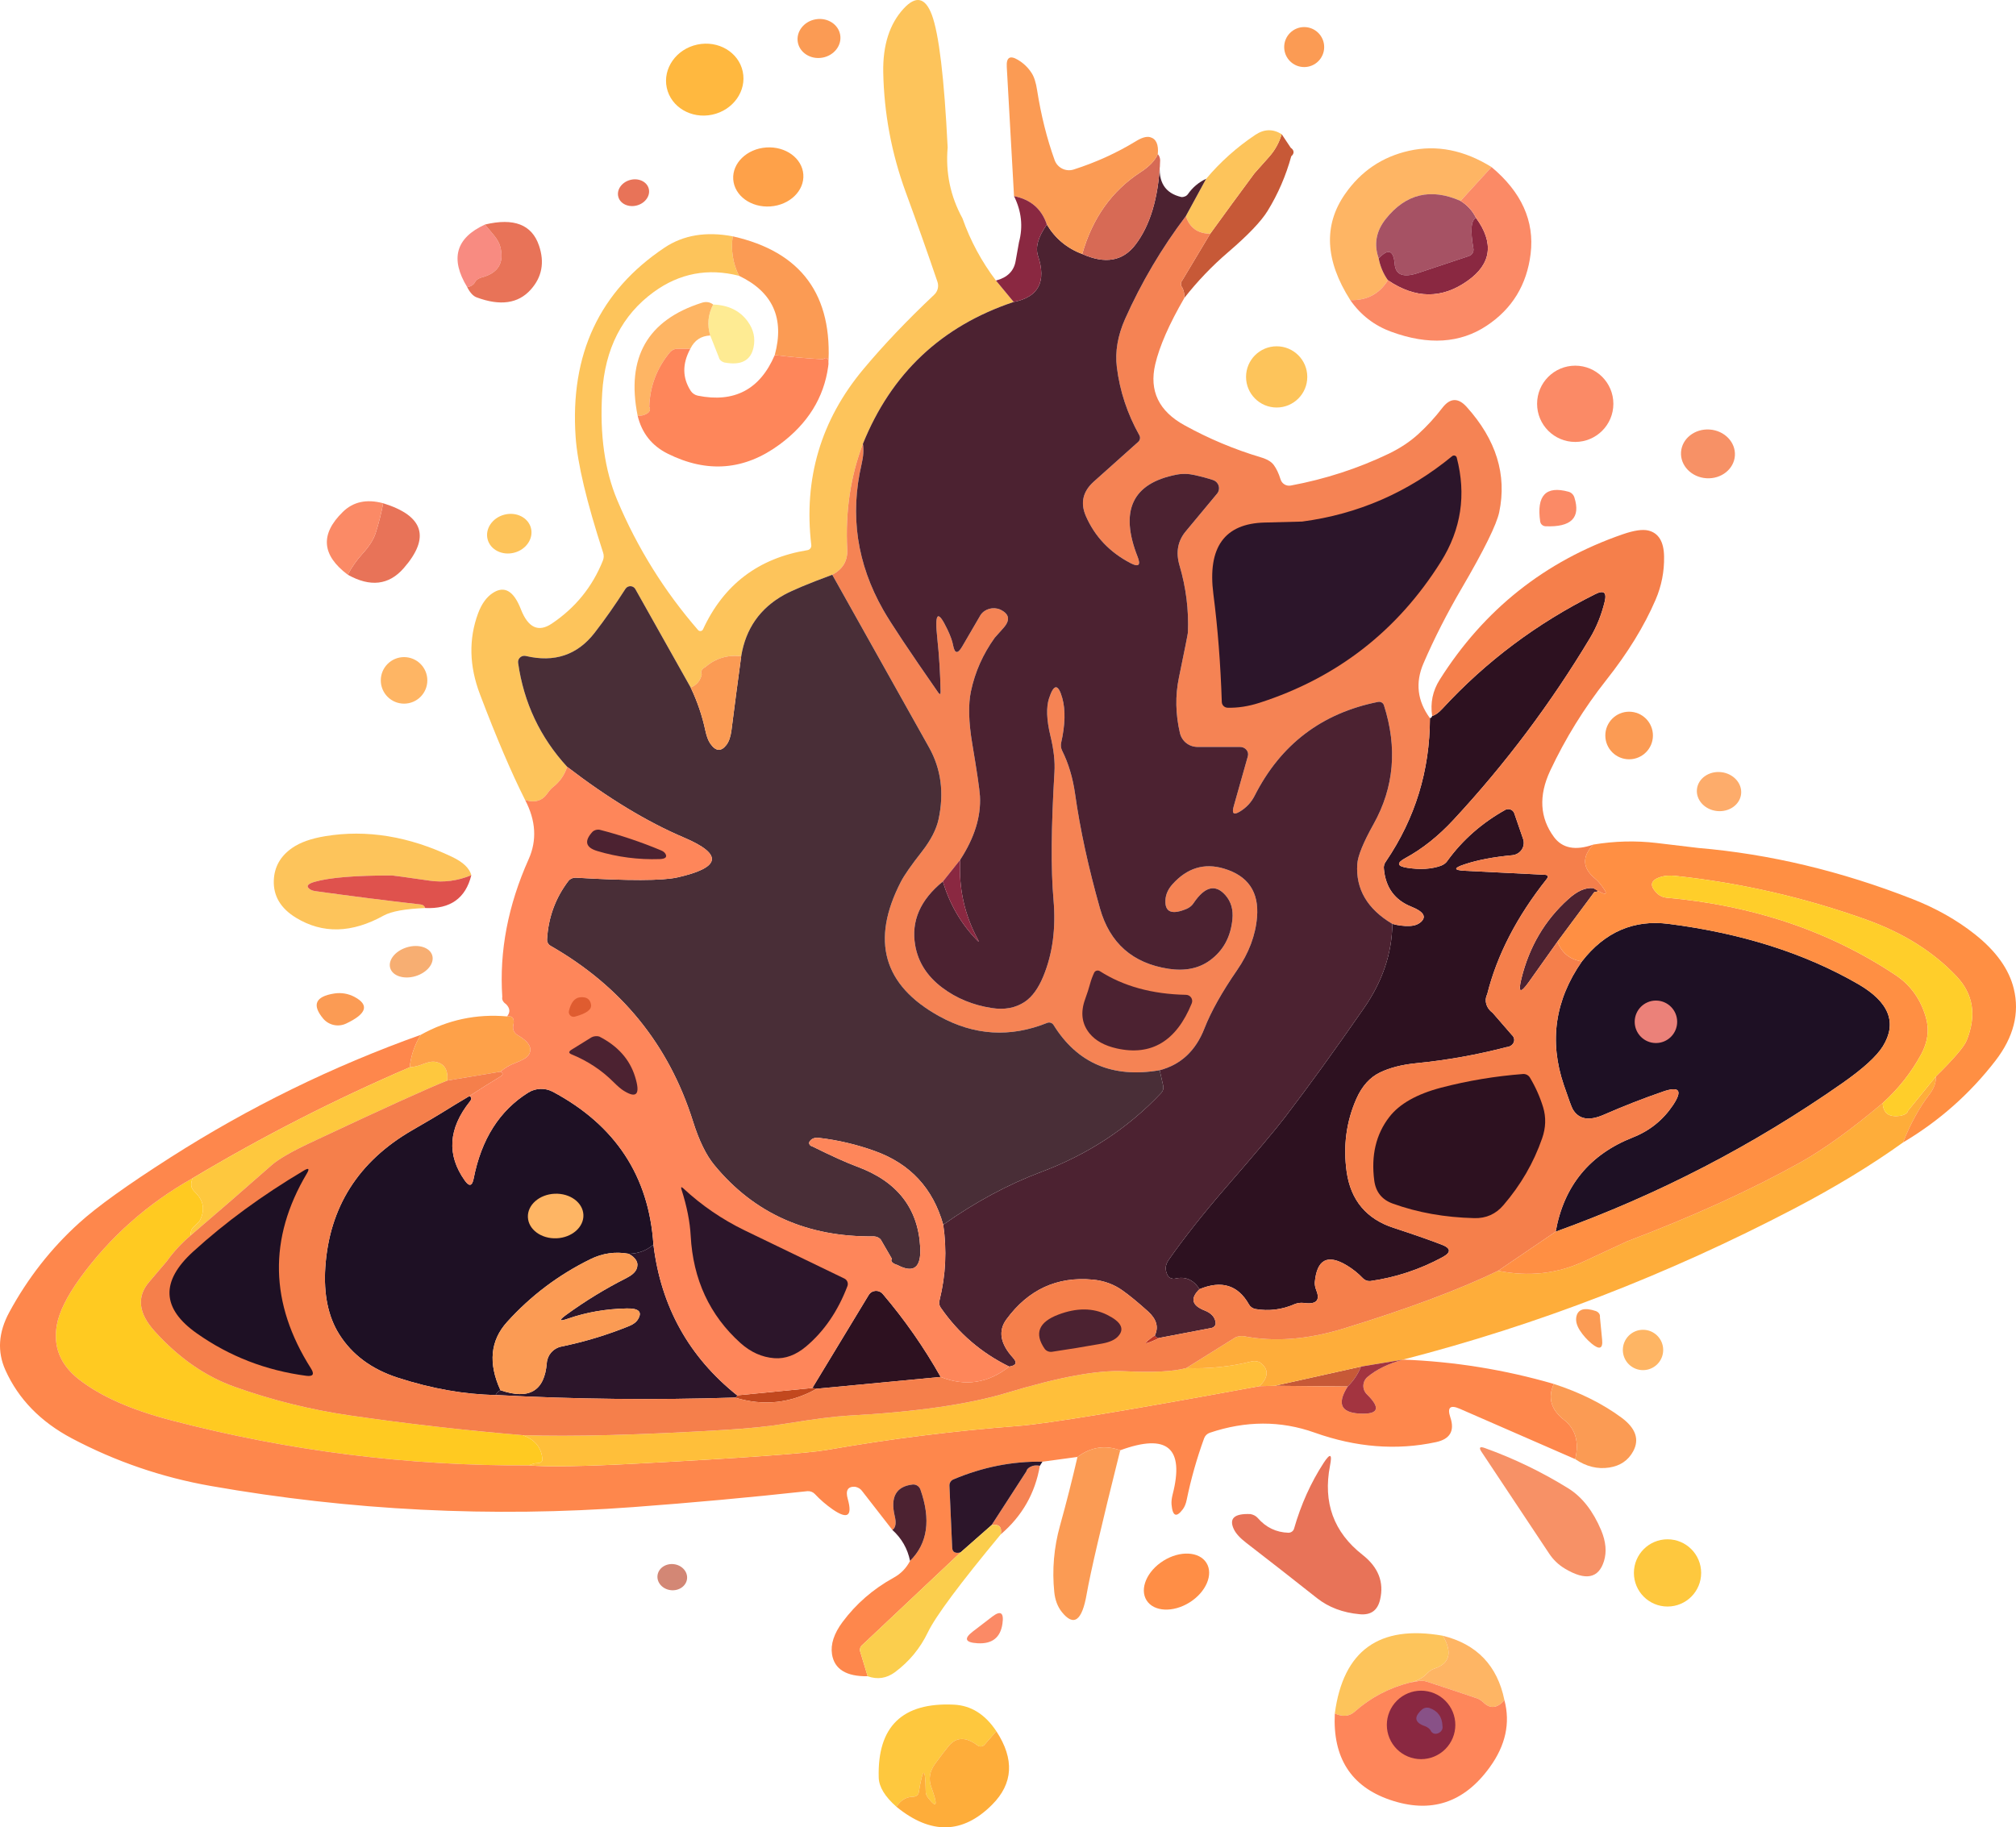 <?xml version="1.0" encoding="UTF-8" standalone="no"?><!-- Generator: Gravit.io --><svg xmlns="http://www.w3.org/2000/svg" xmlns:xlink="http://www.w3.org/1999/xlink" style="isolation:isolate" viewBox="662.182 537.145 227.822 206.534" width="227.822pt" height="206.534pt"><defs><clipPath id="_clipPath_TtlpTd7qJDUn5uudZqqYGneus0ku97Dz"><rect x="662.182" y="537.145" width="227.822" height="206.534"/></clipPath></defs><g clip-path="url(#_clipPath_TtlpTd7qJDUn5uudZqqYGneus0ku97Dz)"><rect x="662.182" y="537.145" width="227.822" height="206.534" style="fill:rgb(6,6,6)" fill-opacity="0"/><g><line x1="769.274" y1="553.815" x2="770.944" y2="561.815"/><path d=" M 742.774 571.565 Q 745.374 571.655 746.694 573.495 Q 747.674 574.855 747.334 576.425 Q 746.854 578.655 744.034 578.115 C 743.702 578.015 743.465 577.789 743.414 577.525 L 742.444 575.065 Q 741.894 573.265 742.774 571.565 Z " fill="rgb(254,235,147)"/><path d=" M 683.944 670.315 Q 683.754 670.765 683.804 671.205 Q 683.844 671.525 684.244 671.915 Q 685.694 673.325 684.744 675.125 Q 684.684 675.245 684.054 675.825 Q 683.684 676.165 683.734 676.775 Q 682.194 678.075 681.024 679.705 Q 680.944 679.815 679.034 682.045 Q 676.894 684.555 679.674 687.625 Q 683.734 692.125 688.704 693.895 Q 695.074 696.165 701.774 697.135 Q 711.474 698.545 721.234 699.355 Q 723.324 700.085 723.474 702.065 C 723.487 702.181 723.442 702.295 723.348 702.381 C 723.255 702.467 723.122 702.516 722.984 702.515 Q 722.444 702.515 721.984 702.775 Q 701.404 702.875 681.524 697.675 Q 674.694 695.895 671.044 693.005 Q 667.984 690.585 668.594 686.965 Q 668.974 684.735 671.214 681.625 Q 676.284 674.635 683.944 670.315 Z " fill="rgb(255,202,33)"/><path d=" M 797.734 682.855 Q 796.704 681.235 794.964 681.665 C 794.665 681.712 794.36 681.609 794.194 681.405 Q 793.624 680.445 794.234 679.565 Q 796.814 675.875 800.694 671.385 Q 805.804 665.495 807.404 663.405 Q 811.364 658.235 816.294 651.125 Q 819.474 646.555 819.524 641.565 Q 820.474 641.835 821.444 641.805 Q 822.284 641.785 822.774 641.335 Q 823.724 640.445 821.674 639.625 Q 818.864 638.505 818.574 635.375 C 818.524 635.059 818.613 634.738 818.824 634.475 Q 823.754 627.205 823.774 618.315 Q 823.984 618.275 824.024 618.065 Q 824.534 617.945 825.174 617.255 Q 832.554 609.235 842.464 604.295 Q 843.904 603.575 843.524 605.145 Q 842.974 607.405 841.874 609.245 Q 835.234 620.325 826.454 629.785 Q 823.874 632.575 820.994 634.135 Q 819.484 634.955 821.184 635.225 Q 823.394 635.575 825.024 634.995 C 825.358 634.864 825.622 634.656 825.774 634.405 Q 828.334 630.885 832.334 628.655 C 832.519 628.576 832.731 628.576 832.916 628.655 C 833.101 628.733 833.242 628.882 833.304 629.065 L 834.284 631.915 C 834.443 632.319 834.401 632.772 834.17 633.142 C 833.94 633.511 833.546 633.756 833.104 633.805 Q 829.864 634.105 827.664 634.845 Q 825.804 635.465 827.714 635.565 L 836.724 636.015 Q 837.324 636.045 836.964 636.505 Q 831.904 642.885 830.244 649.525 C 829.884 650.258 830.131 651.083 830.874 651.635 L 833.034 654.125 C 833.288 654.349 833.367 654.678 833.239 654.97 C 833.111 655.263 832.798 655.467 832.434 655.495 Q 827.404 656.805 822.234 657.315 Q 819.814 657.555 818.144 658.355 Q 816.414 659.185 815.464 661.335 Q 813.754 665.205 814.364 669.585 Q 815.054 674.425 819.694 675.935 Q 822.834 676.955 825.084 677.815 Q 826.704 678.425 825.184 679.245 Q 821.344 681.325 817.044 681.935 C 816.733 681.966 816.424 681.855 816.214 681.635 Q 815.404 680.785 814.394 680.175 Q 811.124 678.195 810.764 682.065 Q 810.734 682.475 810.944 683.015 Q 811.614 684.715 809.484 684.405 C 809.16 684.373 808.833 684.415 808.534 684.525 Q 806.354 685.495 804.034 685.095 C 803.713 685.021 803.447 684.826 803.314 684.565 Q 801.464 681.305 797.734 682.855 Z " fill="rgb(45,17,32)"/><path d=" M 768.484 692.775 L 754.484 694.105 L 753.984 694.025 L 760.394 683.445 C 760.562 683.209 760.835 683.062 761.133 683.046 C 761.431 683.031 761.719 683.148 761.914 683.365 Q 765.654 687.755 768.484 692.775 Z " fill="rgb(45,17,32)"/><path d=" M 792.694 688.065 Q 792.814 688.385 793.234 688.355 Q 790.394 689.695 792.694 688.065 Z " fill="rgb(192,55,38)"/><path d=" M 807.024 552.315 L 808.044 553.845 C 808.446 554.113 808.471 554.511 808.104 554.805 Q 807.194 558.115 805.434 560.975 Q 804.344 562.755 800.974 565.645 Q 798.254 567.975 796.024 570.815 Q 796.054 570.195 795.804 569.675 C 795.582 569.418 795.578 569.083 795.794 568.825 L 798.944 563.565 Q 801.424 560.135 803.944 556.735 Q 803.984 556.685 805.574 554.905 Q 806.574 553.795 807.024 552.315 Z " fill="rgb(199,89,55)"/><path d=" M 815.984 691.605 Q 815.474 692.875 814.484 693.855 L 806.234 693.775 L 815.984 691.605 Z " fill="rgb(199,89,55)"/><path d=" M 753.984 694.025 L 754.484 694.105 Q 750.084 696.585 745.234 695.105 Q 745.454 695.065 745.484 694.855 L 753.984 694.025 Z " fill="rgb(194,72,30)"/><path d=" M 769.274 553.815 Q 768.904 558.095 770.944 561.815 Q 772.294 565.635 774.734 568.855 L 776.734 571.275 Q 764.514 575.355 759.694 587.315 Q 757.594 592.825 757.924 599.255 Q 758.024 601.165 756.234 602.105 Q 752.214 603.595 750.794 604.375 Q 746.704 606.645 745.944 611.315 Q 743.604 611.055 741.904 612.535 C 741.484 612.747 741.323 613.07 741.484 613.375 Q 741.254 614.425 740.234 614.855 L 733.974 603.715 C 733.859 603.522 733.651 603.402 733.425 603.398 C 733.198 603.394 732.985 603.507 732.864 603.695 Q 731.124 606.415 729.364 608.685 Q 726.444 612.435 721.594 611.285 C 721.364 611.234 721.124 611.297 720.952 611.456 C 720.779 611.614 720.698 611.846 720.734 612.075 Q 721.694 618.825 726.274 623.815 Q 725.824 625.205 724.704 626.085 Q 724.354 626.365 724.044 626.815 Q 723.174 628.085 721.524 627.565 Q 719.194 622.935 716.424 615.625 Q 714.594 610.825 716.214 606.455 Q 716.814 604.855 717.874 604.165 Q 719.834 602.885 721.044 606.005 Q 722.274 609.155 724.544 607.625 Q 728.534 604.945 730.304 600.525 C 730.43 600.228 730.441 599.899 730.334 599.595 Q 727.544 591.005 727.234 586.565 Q 726.254 572.495 737.294 565.125 Q 740.484 563.005 744.984 563.855 Q 744.654 566.205 745.694 568.315 Q 740.424 566.975 736.064 570.145 Q 730.694 574.055 730.234 581.565 Q 729.804 588.615 731.944 593.695 Q 735.344 601.765 741.094 608.385 C 741.172 608.455 741.281 608.484 741.386 608.465 C 741.492 608.445 741.58 608.378 741.624 608.285 Q 745.134 600.675 753.434 599.325 C 753.706 599.279 753.894 599.029 753.864 598.755 Q 752.534 587.495 759.764 578.855 Q 763.174 574.775 767.744 570.465 C 768.157 570.085 768.302 569.5 768.114 568.975 Q 766.434 564.035 764.514 558.805 Q 762.134 552.275 761.994 545.315 Q 761.914 540.715 764.294 538.125 Q 766.374 535.865 767.484 538.815 Q 768.694 542.045 769.274 553.815 Z " fill="rgb(253,196,91)"/><path d=" M 807.024 552.315 Q 806.574 553.795 805.574 554.905 Q 803.984 556.685 803.944 556.735 Q 801.424 560.135 798.944 563.565 Q 796.814 563.535 796.194 561.565 L 798.484 557.355 Q 800.914 554.475 804.044 552.385 Q 805.544 551.385 807.024 552.315 Z " fill="rgb(253,196,91)"/><circle vector-effect="non-scaling-stroke" cx="806.454" cy="579.745" r="3.46" fill="rgb(253,196,91)"/><path d=" M 717.287 598.107 C 716.976 596.922 717.82 595.672 719.17 595.318 C 720.521 594.963 721.87 595.638 722.181 596.823 C 722.492 598.008 721.648 599.258 720.297 599.612 C 718.947 599.967 717.598 599.292 717.287 598.107 Z " fill="rgb(253,196,91)"/><path d=" M 715.444 636.065 Q 713.114 637.025 710.754 636.685 Q 706.734 636.105 706.494 636.095 Q 700.274 636.085 697.734 636.815 Q 696.514 637.165 697.194 637.645 Q 697.414 637.805 697.814 637.865 Q 703.764 638.695 709.724 639.375 Q 710.104 639.415 710.234 639.775 Q 706.834 639.915 705.544 640.625 Q 700.144 643.625 695.634 640.875 Q 693.024 639.285 693.124 636.645 Q 693.214 634.355 695.214 632.975 Q 696.554 632.045 698.934 631.655 Q 705.954 630.495 713.294 634.005 Q 715.134 634.885 715.444 636.065 Z " fill="rgb(253,196,91)"/><path d=" M 825.234 722.025 Q 826.894 724.865 824.274 725.745 Q 823.834 725.885 823.474 726.265 Q 822.724 727.055 821.524 727.315 Q 817.974 728.215 815.274 730.605 Q 814.364 731.425 813.024 730.815 Q 814.444 720.125 825.234 722.025 Z " fill="rgb(253,196,91)"/><path d=" M 709.734 654.105 Q 708.684 655.795 708.484 657.775 Q 695.794 663.235 683.944 670.315 Q 676.284 674.635 671.214 681.625 Q 668.974 684.735 668.594 686.965 Q 667.984 690.585 671.044 693.005 Q 674.694 695.895 681.524 697.675 Q 701.404 702.875 721.984 702.775 Q 725.194 703.045 734.234 702.565 Q 752.334 701.605 755.634 701.025 Q 766.364 699.145 777.234 698.315 Q 782.134 697.945 804.524 693.815 L 806.234 693.775 L 814.484 693.855 Q 812.524 696.925 816.234 696.925 Q 818.874 696.925 816.664 694.755 C 816.387 694.49 816.237 694.119 816.252 693.737 C 816.267 693.355 816.446 692.998 816.744 692.755 Q 818.254 691.505 820.734 690.815 Q 829.434 691.145 837.774 693.565 Q 836.714 695.895 838.924 697.625 Q 840.884 699.165 840.194 702.065 L 827.154 696.375 Q 825.514 695.655 826.084 697.355 Q 826.844 699.635 824.444 700.145 Q 817.774 701.575 810.734 699.065 Q 805.004 697.025 798.894 699.085 C 798.595 699.188 798.359 699.42 798.254 699.715 Q 797.014 703.125 796.284 706.675 Q 796.154 707.315 795.854 707.725 Q 794.754 709.195 794.574 707.195 Q 794.534 706.715 794.694 706.075 Q 796.744 698.135 788.774 701.065 Q 786.204 700.135 783.944 701.815 L 779.984 702.355 Q 774.874 702.265 769.924 704.355 C 769.641 704.475 769.462 704.758 769.474 705.065 Q 769.624 708.695 769.784 712.065 Q 769.814 712.825 770.734 712.605 L 759.654 723.045 C 759.392 723.248 759.293 723.572 759.404 723.865 L 760.234 726.605 Q 756.604 726.655 756.204 724.115 Q 755.944 722.425 757.394 720.475 Q 759.694 717.385 763.154 715.475 Q 764.384 714.805 765.024 713.565 Q 768.004 710.615 766.194 705.495 C 766.061 705.121 765.688 704.889 765.294 704.935 Q 762.524 705.265 763.294 708.505 Q 763.584 709.705 763.024 710.065 L 759.594 705.655 C 759.433 705.42 759.145 705.249 758.804 705.185 Q 757.574 705.125 757.984 706.565 Q 758.804 709.475 756.294 707.755 Q 755.184 706.985 754.254 705.995 C 754.043 705.776 753.736 705.662 753.424 705.685 Q 743.604 706.755 733.744 707.485 Q 709.704 709.265 685.984 705.095 Q 677.714 703.635 670.314 699.725 Q 665.004 696.915 662.794 692.005 Q 661.384 688.875 663.224 685.475 Q 666.364 679.675 671.134 675.365 Q 674.164 672.615 681.444 667.965 Q 694.764 659.455 709.734 654.105 Z " fill="rgb(254,135,76)"/><path d=" M 712.734 659.275 Q 709.814 660.405 697.234 666.315 Q 694.014 667.825 692.824 668.885 Q 688.314 672.865 683.734 676.775 Q 683.684 676.165 684.054 675.825 Q 684.684 675.245 684.744 675.125 Q 685.694 673.325 684.244 671.915 Q 683.844 671.525 683.804 671.205 Q 683.754 670.765 683.944 670.315 Q 695.794 663.235 708.484 657.775 Q 709.234 657.715 709.904 657.445 Q 710.804 657.085 711.264 657.145 Q 712.884 657.355 712.734 659.275 Z " fill="rgb(254,200,62)"/><circle vector-effect="non-scaling-stroke" cx="850.624" cy="714.925" r="3.8" fill="rgb(254,200,62)"/><path d=" M 774.774 732.815 L 773.404 734.385 C 773.206 734.573 772.889 734.594 772.664 734.435 Q 770.684 732.935 769.394 734.485 Q 768.884 735.095 767.864 736.485 Q 766.924 737.775 767.424 739.125 Q 768.564 742.255 767.074 740.355 C 766.874 740.123 766.775 739.836 766.794 739.545 Q 766.724 735.395 766.004 739.755 C 765.953 740.015 765.711 740.206 765.424 740.215 Q 764.194 740.235 763.484 741.355 Q 761.534 739.635 761.484 738.065 Q 761.234 729.395 769.984 729.815 Q 772.884 729.955 774.774 732.815 Z " fill="rgb(254,200,62)"/><path d=" M 796.194 561.565 Q 796.814 563.535 798.944 563.565 L 795.794 568.825 C 795.578 569.083 795.582 569.418 795.804 569.675 Q 796.054 570.195 796.024 570.815 Q 793.454 575.245 792.734 578.315 Q 791.674 582.825 796.064 585.225 Q 800.164 587.485 804.634 588.825 Q 805.704 589.135 806.114 589.685 Q 806.584 590.315 806.894 591.325 C 807.04 591.815 807.536 592.117 808.044 592.025 Q 813.894 590.935 819.144 588.415 Q 821.074 587.475 822.454 586.215 Q 823.944 584.855 825.184 583.235 Q 826.494 581.545 827.924 583.135 Q 832.934 588.695 831.604 595.035 Q 831.154 597.145 827.394 603.585 Q 824.854 607.925 823.044 612.125 Q 821.634 615.395 823.774 618.315 Q 823.754 627.205 818.824 634.475 C 818.613 634.738 818.524 635.059 818.574 635.375 Q 818.864 638.505 821.674 639.625 Q 823.724 640.445 822.774 641.335 Q 822.284 641.785 821.444 641.805 Q 820.474 641.835 819.524 641.565 Q 815.284 639.045 815.564 634.815 Q 815.654 633.425 817.414 630.275 Q 820.884 624.055 818.574 616.845 C 818.485 616.581 818.206 616.423 817.924 616.475 Q 808.374 618.375 803.964 627.085 Q 803.384 628.225 802.274 628.885 Q 801.244 629.505 801.604 628.265 L 803.194 622.635 C 803.274 622.378 803.215 622.101 803.036 621.89 C 802.856 621.678 802.577 621.558 802.284 621.565 L 797.494 621.565 C 796.553 621.562 795.738 620.916 795.524 620.005 Q 794.774 616.795 795.404 613.755 Q 796.414 608.875 796.424 608.635 Q 796.584 604.805 795.474 601.045 Q 794.824 598.825 796.184 597.195 L 799.684 592.985 C 799.908 592.742 799.993 592.405 799.91 592.087 C 799.828 591.77 799.589 591.514 799.274 591.405 Q 798.374 591.105 797.214 590.845 Q 796.124 590.595 795.124 590.795 Q 787.654 592.255 790.744 600.085 Q 791.304 601.505 789.944 600.795 Q 786.414 598.955 784.894 595.475 Q 783.924 593.245 785.794 591.575 L 790.804 587.095 C 791.031 586.897 791.082 586.57 790.924 586.315 Q 788.894 582.685 788.394 578.645 Q 788.074 576.015 789.324 573.195 Q 792.084 567.005 796.194 561.565 Z " fill="rgb(245,131,84)"/><path d=" M 759.694 587.315 Q 759.864 588.265 759.544 589.625 Q 757.544 598.245 761.984 606.065 Q 763.254 608.305 768.204 615.415 Q 768.484 615.815 768.474 615.315 Q 768.424 612.295 768.104 609.305 Q 767.624 604.875 769.244 608.285 Q 769.764 609.365 769.894 610.105 Q 770.164 611.505 770.914 610.225 L 772.994 606.655 C 773.467 605.955 774.422 605.694 775.224 606.045 Q 776.764 606.785 775.584 608.115 Q 774.634 609.175 774.594 609.225 Q 772.594 612.005 771.904 615.285 Q 771.434 617.515 772.054 621.205 Q 772.854 625.965 772.924 627.125 Q 773.114 630.595 770.694 634.315 L 768.734 636.775 Q 764.894 639.895 765.604 643.985 Q 766.094 646.845 768.674 648.785 Q 771.074 650.585 774.234 651.075 Q 776.424 651.425 777.994 650.375 Q 779.244 649.535 780.084 647.495 Q 781.664 643.675 781.234 638.815 Q 780.784 633.725 781.344 624.405 Q 781.454 622.635 780.884 620.295 Q 780.234 617.595 780.734 616.065 Q 781.544 613.585 782.234 616.065 Q 782.784 618.065 782.104 621.075 C 782.033 621.385 782.071 621.711 782.214 621.995 Q 783.284 624.135 783.674 626.875 Q 784.514 632.845 786.484 639.815 Q 788.154 645.715 794.244 646.645 Q 797.044 647.065 798.924 645.685 Q 801.164 644.045 801.454 641.045 Q 801.614 639.415 800.674 638.335 Q 798.974 636.395 797.074 639.205 C 796.914 639.467 796.657 639.689 796.334 639.845 Q 793.764 640.945 793.884 638.875 Q 793.934 637.925 794.674 637.095 Q 797.154 634.325 800.484 635.315 Q 804.594 636.535 804.234 640.815 Q 803.974 643.905 801.974 646.805 Q 799.414 650.515 798.294 653.375 Q 796.814 657.175 793.234 658.105 Q 785.274 659.485 781.244 652.995 C 781.094 652.751 780.79 652.65 780.524 652.755 Q 774.244 655.285 768.304 651.995 Q 758.854 646.765 763.984 636.815 Q 764.554 635.705 766.374 633.385 Q 767.874 631.455 768.244 629.755 Q 769.214 625.275 767.174 621.625 Q 761.704 611.865 756.234 602.105 Q 758.024 601.165 757.924 599.255 Q 757.594 592.825 759.694 587.315 Z " fill="rgb(245,131,84)"/><path d=" M 779.694 702.815 Q 778.894 707.475 775.274 710.565 Q 775.504 709.295 774.234 709.525 L 778.174 703.435 C 778.219 703.182 778.489 702.953 778.894 702.825 Q 779.274 702.735 779.694 702.815 Z " fill="rgb(245,131,84)"/><path d=" M 804.524 693.815 Q 782.134 697.945 777.234 698.315 Q 766.364 699.145 755.634 701.025 Q 752.334 701.605 734.234 702.565 Q 725.194 703.045 721.984 702.775 Q 722.444 702.515 722.984 702.515 C 723.122 702.516 723.255 702.467 723.348 702.381 C 723.442 702.295 723.487 702.181 723.474 702.065 Q 723.324 700.085 721.234 699.355 Q 729.514 699.635 744.174 698.755 Q 748.174 698.515 751.094 698.035 Q 755.804 697.275 757.954 697.155 Q 769.514 696.525 775.984 694.565 Q 784.734 691.915 789.174 692.125 Q 794.084 692.365 796.234 691.775 Q 800.024 691.925 803.684 691.005 C 803.995 690.946 804.322 690.997 804.584 691.145 Q 806.084 692.245 804.524 693.815 Z " fill="rgb(255,191,58)"/><path d=" M 716.984 562.525 Q 717.484 563.125 717.984 563.715 Q 718.554 564.405 718.724 565.055 Q 719.424 567.795 716.534 568.525 C 716.175 568.644 715.922 568.849 715.844 569.085 Q 715.564 569.505 714.984 569.605 Q 712.044 564.795 716.984 562.525 Z " fill="rgb(248,139,129)"/><path d=" M 793.274 555.565 Q 792.914 558.775 795.684 559.415 C 795.989 559.434 796.282 559.302 796.434 559.075 Q 797.224 557.945 798.484 557.355 L 796.194 561.565 Q 792.084 567.005 789.324 573.195 Q 788.074 576.015 788.394 578.645 Q 788.894 582.685 790.924 586.315 C 791.082 586.57 791.031 586.897 790.804 587.095 L 785.794 591.575 Q 783.924 593.245 784.894 595.475 Q 786.414 598.955 789.944 600.795 Q 791.304 601.505 790.744 600.085 Q 787.654 592.255 795.124 590.795 Q 796.124 590.595 797.214 590.845 Q 798.374 591.105 799.274 591.405 C 799.589 591.514 799.828 591.77 799.91 592.087 C 799.993 592.405 799.908 592.742 799.684 592.985 L 796.184 597.195 Q 794.824 598.825 795.474 601.045 Q 796.584 604.805 796.424 608.635 Q 796.414 608.875 795.404 613.755 Q 794.774 616.795 795.524 620.005 C 795.738 620.916 796.553 621.562 797.494 621.565 L 802.284 621.565 C 802.577 621.558 802.856 621.678 803.036 621.89 C 803.215 622.101 803.274 622.378 803.194 622.635 L 801.604 628.265 Q 801.244 629.505 802.274 628.885 Q 803.384 628.225 803.964 627.085 Q 808.374 618.375 817.924 616.475 C 818.206 616.423 818.485 616.581 818.574 616.845 Q 820.884 624.055 817.414 630.275 Q 815.654 633.425 815.564 634.815 Q 815.284 639.045 819.524 641.565 Q 819.474 646.555 816.294 651.125 Q 811.364 658.235 807.404 663.405 Q 805.804 665.495 800.694 671.385 Q 796.814 675.875 794.234 679.565 Q 793.624 680.445 794.194 681.405 C 794.36 681.609 794.665 681.712 794.964 681.665 Q 796.704 681.235 797.734 682.855 Q 796.134 684.395 798.294 685.255 Q 799.444 685.705 799.554 686.625 C 799.602 686.917 799.381 687.191 799.054 687.245 L 793.234 688.355 Q 792.814 688.385 792.694 688.065 Q 793.354 686.675 791.924 685.375 Q 790.274 683.885 789.054 683.015 Q 787.584 681.955 785.664 681.775 Q 779.634 681.215 775.924 686.255 Q 774.474 688.215 776.674 690.625 Q 777.404 691.425 776.234 691.605 Q 771.514 689.295 768.514 684.975 C 768.319 684.712 768.264 684.381 768.364 684.075 Q 769.404 679.875 768.774 675.565 Q 774.214 671.725 779.794 669.625 Q 787.814 666.625 793.404 660.675 C 793.616 660.451 793.699 660.134 793.624 659.835 L 793.234 658.105 Q 796.814 657.175 798.294 653.375 Q 799.414 650.515 801.974 646.805 Q 803.974 643.905 804.234 640.815 Q 804.594 636.535 800.484 635.315 Q 797.154 634.325 794.674 637.095 Q 793.934 637.925 793.884 638.875 Q 793.764 640.945 796.334 639.845 C 796.657 639.689 796.914 639.467 797.074 639.205 Q 798.974 636.395 800.674 638.335 Q 801.614 639.415 801.454 641.045 Q 801.164 644.045 798.924 645.685 Q 797.044 647.065 794.244 646.645 Q 788.154 645.715 786.484 639.815 Q 784.514 632.845 783.674 626.875 Q 783.284 624.135 782.214 621.995 C 782.071 621.711 782.033 621.385 782.104 621.075 Q 782.784 618.065 782.234 616.065 Q 781.544 613.585 780.734 616.065 Q 780.234 617.595 780.884 620.295 Q 781.454 622.635 781.344 624.405 Q 780.784 633.725 781.234 638.815 Q 781.664 643.675 780.084 647.495 Q 779.244 649.535 777.994 650.375 Q 776.424 651.425 774.234 651.075 Q 771.074 650.585 768.674 648.785 Q 766.094 646.845 765.604 643.985 Q 764.894 639.895 768.734 636.775 Q 769.884 640.615 772.574 643.395 Q 772.914 643.755 772.684 643.325 Q 770.414 639.135 770.694 634.315 Q 773.114 630.595 772.924 627.125 Q 772.854 625.965 772.054 621.205 Q 771.434 617.515 771.904 615.285 Q 772.594 612.005 774.594 609.225 Q 774.634 609.175 775.584 608.115 Q 776.764 606.785 775.224 606.045 C 774.422 605.694 773.467 605.955 772.994 606.655 L 770.914 610.225 Q 770.164 611.505 769.894 610.105 Q 769.764 609.365 769.244 608.285 Q 767.624 604.875 768.104 609.305 Q 768.424 612.295 768.474 615.315 Q 768.484 615.815 768.204 615.415 Q 763.254 608.305 761.984 606.065 Q 757.544 598.245 759.544 589.625 Q 759.864 588.265 759.694 587.315 Q 764.514 575.355 776.734 571.275 Q 780.934 570.445 779.484 566.065 Q 779.004 564.615 780.484 562.525 Q 781.894 564.885 784.484 565.855 Q 788.354 567.595 790.484 564.815 Q 792.974 561.565 793.274 555.565 Z " fill="rgb(76,34,49)"/><path d=" M 842.234 637.525 Q 842.374 637.555 842.434 637.645 C 842.639 637.652 842.788 637.729 842.766 637.817 C 842.744 637.906 842.559 637.972 842.354 637.965 L 838.194 643.565 L 834.944 648.145 Q 833.514 650.155 834.114 647.745 Q 835.454 642.315 839.424 638.755 Q 840.924 637.395 842.234 637.525 Z " fill="rgb(76,34,49)"/><path d=" M 765.024 713.565 Q 764.604 711.495 763.024 710.065 Q 763.584 709.705 763.294 708.505 Q 762.524 705.265 765.294 704.935 C 765.688 704.889 766.061 705.121 766.194 705.495 Q 768.004 710.615 765.024 713.565 Z " fill="rgb(76,34,49)"/><path d=" M 736.484 715.218 C 736.575 714.406 737.397 713.831 738.319 713.934 C 739.24 714.038 739.914 714.781 739.823 715.592 C 739.732 716.404 738.91 716.979 737.989 716.876 C 737.067 716.773 736.393 716.03 736.484 715.218 Z " fill="rgb(211,135,117)"/><path d=" M 853.948 626.344 C 854.08 625.131 855.305 624.268 856.682 624.418 C 858.06 624.568 859.071 625.674 858.939 626.886 C 858.807 628.099 857.582 628.962 856.205 628.812 C 854.828 628.663 853.817 627.557 853.948 626.344 Z " fill="rgb(253,172,107)"/><path d=" M 830.734 556.025 L 827.234 559.855 Q 822.194 557.625 818.794 561.875 Q 817.134 563.955 817.984 566.355 Q 818.234 567.695 819.024 568.815 Q 817.584 571.145 814.774 571.065 Q 810.504 564.365 814.174 559.085 Q 816.864 555.205 821.424 554.185 Q 826.094 553.145 830.734 556.025 Z " fill="rgb(254,181,100)"/><path d=" M 742.774 571.565 Q 741.894 573.265 742.444 575.065 Q 740.894 575.125 740.194 576.565 L 738.734 576.565 C 738.413 576.569 738.11 576.708 737.904 576.945 Q 735.664 579.635 735.554 583.125 C 735.751 583.43 735.588 583.777 735.164 583.955 Q 734.764 584.185 734.234 584.105 Q 732.274 574.295 741.494 571.365 Q 742.224 571.135 742.774 571.565 Z " fill="rgb(254,181,100)"/><circle vector-effect="non-scaling-stroke" cx="707.844" cy="614.045" r="2.63" fill="rgb(254,181,100)"/><circle vector-effect="non-scaling-stroke" cx="847.854" cy="689.725" r="2.28" fill="rgb(254,181,100)"/><path d=" M 825.234 722.025 Q 831.004 723.455 832.194 729.315 Q 831.004 730.655 829.884 729.625 Q 829.454 729.215 829.074 729.095 Q 826.274 728.145 823.464 727.225 Q 822.984 727.065 822.504 727.145 Q 822.014 727.225 821.524 727.315 Q 822.724 727.055 823.474 726.265 Q 823.834 725.885 824.274 725.745 Q 826.894 724.865 825.234 722.025 Z " fill="rgb(254,181,100)"/><path d=" M 745.043 557.422 C 744.915 555.583 746.585 553.966 748.771 553.813 C 750.957 553.66 752.836 555.029 752.964 556.868 C 753.093 558.707 751.423 560.324 749.237 560.477 C 747.051 560.63 745.172 559.261 745.043 557.422 Z " fill="rgb(254,161,73)"/><path d=" M 719.484 652.025 Q 720.444 651.885 720.184 653.055 C 720.087 653.476 720.278 653.911 720.654 654.125 Q 722.684 655.285 721.894 656.425 Q 721.614 656.835 720.344 657.315 Q 719.474 657.645 718.734 658.275 L 712.734 659.275 Q 712.884 657.355 711.264 657.145 Q 710.804 657.085 709.904 657.445 Q 709.234 657.715 708.484 657.775 Q 708.684 655.795 709.734 654.105 Q 714.294 651.565 719.484 652.025 Z " fill="rgb(254,161,73)"/><path d=" M 837.984 676.355 Q 839.374 668.585 846.724 665.695 Q 849.554 664.575 851.244 662.055 Q 852.914 659.545 850.074 660.535 Q 846.724 661.695 843.384 663.155 Q 840.904 664.225 839.914 662.515 Q 839.724 662.195 838.894 659.745 Q 836.394 652.345 840.944 645.815 Q 844.834 640.815 850.734 641.565 Q 863.124 643.145 872.174 648.375 Q 877.414 651.415 874.964 655.395 Q 873.904 657.105 870.374 659.575 Q 855.334 670.105 837.984 676.355 Z " fill="rgb(30,16,36)"/><path d=" M 736.024 677.815 Q 734.844 678.835 733.234 678.855 Q 730.974 678.445 728.904 679.465 Q 723.504 682.115 719.484 686.565 Q 716.644 689.705 718.734 694.275 Q 718.364 694.445 718.194 694.815 Q 712.904 694.725 707.174 692.875 Q 702.694 691.435 700.504 687.935 Q 698.644 684.955 698.944 680.375 Q 699.634 670.175 708.754 664.895 Q 711.584 663.255 712.004 662.985 Q 713.604 661.985 715.234 661.025 Q 715.614 661.225 715.294 661.625 Q 711.614 666.235 714.714 670.585 Q 715.454 671.625 715.704 670.375 Q 717.004 663.675 721.894 660.625 C 722.73 660.114 723.775 660.079 724.644 660.535 Q 735.254 666.195 736.024 677.815 Z " fill="rgb(30,16,36)"/><path d=" M 852.15 588.248 C 852.248 586.728 853.692 585.582 855.372 585.691 C 857.052 585.8 858.336 587.122 858.237 588.642 C 858.139 590.162 856.696 591.308 855.016 591.199 C 853.336 591.091 852.052 589.768 852.15 588.248 Z " fill="rgb(247,145,102)"/><path d=" M 839.034 714.445 Q 837.944 713.795 837.244 712.735 L 829.614 701.255 Q 829.114 700.505 829.964 700.805 Q 834.944 702.595 839.424 705.375 Q 841.754 706.835 843.134 710.125 Q 843.924 712.035 843.444 713.585 Q 842.534 716.535 839.034 714.445 Z " fill="rgb(247,145,102)"/><path d=" M 756.234 602.105 Q 761.704 611.865 767.174 621.625 Q 769.214 625.275 768.244 629.755 Q 767.874 631.455 766.374 633.385 Q 764.554 635.705 763.984 636.815 Q 758.854 646.765 768.304 651.995 Q 774.244 655.285 780.524 652.755 C 780.79 652.65 781.094 652.751 781.244 652.995 Q 785.274 659.485 793.234 658.105 L 793.624 659.835 C 793.699 660.134 793.616 660.451 793.404 660.675 Q 787.814 666.625 779.794 669.625 Q 774.214 671.725 768.774 675.565 Q 767.034 669.395 761.054 667.245 Q 757.974 666.135 754.744 665.755 Q 754.074 665.675 753.754 666.065 C 753.634 666.168 753.591 666.314 753.64 666.449 C 753.689 666.584 753.824 666.689 753.994 666.725 Q 757.284 668.355 759.044 669.005 Q 765.824 671.495 766.174 678.125 Q 766.354 681.575 763.604 680.125 C 763.024 679.955 762.773 679.677 762.974 679.425 L 761.724 677.265 C 761.558 677.042 761.252 676.898 760.914 676.885 Q 749.654 677.035 742.904 668.825 Q 741.514 667.145 740.484 663.855 Q 736.404 650.925 724.414 644.055 C 724.143 643.906 723.983 643.618 724.004 643.315 Q 724.214 639.605 726.424 636.705 C 726.618 636.469 726.924 636.335 727.244 636.345 Q 736.204 636.885 738.734 636.315 Q 746.134 634.645 739.484 631.815 Q 733.214 629.145 726.274 623.815 Q 721.694 618.825 720.734 612.075 C 720.698 611.846 720.779 611.614 720.952 611.456 C 721.124 611.297 721.364 611.234 721.594 611.285 Q 726.444 612.435 729.364 608.685 Q 731.124 606.415 732.864 603.695 C 732.985 603.507 733.198 603.394 733.425 603.398 C 733.651 603.402 733.859 603.522 733.974 603.715 L 740.234 614.855 Q 741.354 617.195 741.894 619.725 Q 742.104 620.695 742.444 621.185 Q 743.374 622.525 744.284 621.325 Q 744.704 620.765 744.844 619.675 Q 745.374 615.485 745.944 611.315 Q 746.704 606.645 750.794 604.375 Q 752.214 603.595 756.234 602.105 Z " fill="rgb(73,46,55)"/><path d=" M 737.531 547.065 C 737.063 544.88 738.606 542.693 740.975 542.185 C 743.344 541.677 745.648 543.039 746.116 545.225 C 746.585 547.41 745.042 549.597 742.673 550.105 C 740.304 550.613 738 549.251 737.531 547.065 Z " fill="rgb(255,184,63)"/><path d=" M 880.944 658.815 Q 881.004 659.805 880.234 660.815 Q 878.504 663.075 877.234 666.275 Q 871.884 670.115 864.924 673.755 Q 843.454 684.975 820.734 690.815 L 815.984 691.605 L 806.234 693.775 L 804.524 693.815 Q 806.084 692.245 804.584 691.145 C 804.322 690.997 803.995 690.946 803.684 691.005 Q 800.024 691.925 796.234 691.775 L 801.794 688.305 C 802.074 688.179 802.402 688.13 802.724 688.165 Q 807.894 689.175 813.984 687.315 Q 824.874 683.975 831.484 680.775 Q 836.654 681.825 841.224 679.695 Q 845.994 677.475 846.064 677.445 Q 857.274 673.195 865.674 668.505 Q 869.604 666.305 874.944 661.815 Q 875.014 663.605 877.054 663.235 C 877.487 663.123 877.767 662.918 877.794 662.695 L 880.944 658.815 Z " fill="rgb(254,173,58)"/><path d=" M 774.774 732.815 Q 777.874 737.545 774.294 741.125 Q 769.314 746.115 763.484 741.355 Q 764.194 740.235 765.424 740.215 C 765.711 740.206 765.953 740.015 766.004 739.755 Q 766.724 735.395 766.794 739.545 C 766.775 739.836 766.874 740.123 767.074 740.355 Q 768.564 742.255 767.424 739.125 Q 766.924 737.775 767.864 736.485 Q 768.884 735.095 769.394 734.485 Q 770.684 732.935 772.664 734.435 C 772.889 734.594 773.206 734.573 773.404 734.385 L 774.774 732.815 Z " fill="rgb(254,173,58)"/><path d=" M 827.234 559.855 Q 828.394 560.575 828.984 561.775 Q 828.144 562.135 828.684 565.225 C 828.758 565.593 828.545 565.958 828.184 566.085 L 822.424 568.005 Q 819.944 568.825 819.794 567.005 Q 819.604 564.615 817.984 566.355 Q 817.134 563.955 818.794 561.875 Q 822.194 557.625 827.234 559.855 Z " fill="rgb(166,82,100)"/><path d=" M 706.281 646.566 C 706.008 645.668 706.85 644.616 708.16 644.219 C 709.469 643.821 710.754 644.226 711.027 645.124 C 711.299 646.022 710.458 647.074 709.148 647.472 C 707.838 647.87 706.554 647.464 706.281 646.566 Z " fill="rgb(247,174,114)"/><path d=" M 793.024 554.565 Q 793.354 554.935 793.274 555.565 Q 792.974 561.565 790.484 564.815 Q 788.354 567.595 784.484 565.855 Q 786.214 559.775 791.044 556.625 Q 792.574 555.635 793.024 554.565 Z " fill="rgb(215,106,85)"/><path d=" M 736.024 677.815 Q 737.304 688.325 745.484 694.855 Q 745.454 695.065 745.234 695.105 Q 731.704 695.545 718.194 694.815 Q 718.364 694.445 718.734 694.275 Q 723.594 695.955 723.974 691.195 C 724.044 690.284 724.709 689.53 725.604 689.345 Q 729.624 688.515 733.314 687.005 Q 734.024 686.715 734.304 686.215 Q 735.014 684.985 732.984 685.035 Q 729.484 685.105 726.374 686.185 Q 724.874 686.705 726.154 685.765 Q 729.394 683.405 732.954 681.605 Q 733.884 681.135 734.114 680.585 Q 734.534 679.585 733.234 678.855 Q 734.844 678.835 736.024 677.815 Z " fill="rgb(44,21,42)"/><path d=" M 779.984 702.355 L 779.694 702.815 Q 779.274 702.735 778.894 702.825 C 778.489 702.953 778.219 703.182 778.174 703.435 L 774.234 709.525 L 770.734 712.605 Q 769.814 712.825 769.784 712.065 Q 769.624 708.695 769.474 705.065 C 769.462 704.758 769.641 704.475 769.924 704.355 Q 774.874 702.265 779.984 702.355 Z " fill="rgb(44,21,42)"/><path d=" M 752.339 541.909 C 752.133 540.712 753.038 539.556 754.359 539.327 C 755.681 539.099 756.922 539.885 757.128 541.082 C 757.335 542.278 756.43 543.435 755.108 543.663 C 753.787 543.891 752.546 543.105 752.339 541.909 Z " fill="rgb(251,155,84)"/><circle vector-effect="non-scaling-stroke" cx="809.564" cy="542.465" r="2.26" fill="rgb(251,155,84)"/><path d=" M 793.024 554.565 Q 792.574 555.635 791.044 556.625 Q 786.214 559.775 784.484 565.855 Q 781.894 564.885 780.484 562.525 Q 779.604 559.875 776.774 559.315 L 775.954 544.695 Q 775.864 543.095 777.224 543.915 Q 778.164 544.475 778.754 545.385 Q 779.184 546.035 779.384 547.345 Q 780.054 551.605 781.364 555.245 C 781.68 556.118 782.629 556.586 783.514 556.305 Q 787.294 555.095 790.564 553.095 Q 791.544 552.495 792.144 552.645 Q 793.174 552.915 793.024 554.565 Z " fill="rgb(251,155,84)"/><path d=" M 744.984 563.855 Q 756.624 566.465 755.774 578.565 Q 755.944 577.235 755.174 577.755 Q 752.444 577.605 749.734 577.275 Q 751.424 571.055 745.694 568.315 Q 744.654 566.205 744.984 563.855 Z " fill="rgb(251,155,84)"/><path d=" M 745.944 611.315 Q 745.374 615.485 744.844 619.675 Q 744.704 620.765 744.284 621.325 Q 743.374 622.525 742.444 621.185 Q 742.104 620.695 741.894 619.725 Q 741.354 617.195 740.234 614.855 Q 741.254 614.425 741.484 613.375 C 741.323 613.07 741.484 612.747 741.904 612.535 Q 743.604 611.055 745.944 611.315 Z " fill="rgb(251,155,84)"/><circle vector-effect="non-scaling-stroke" cx="846.284" cy="620.275" r="2.69" fill="rgb(251,155,84)"/><path d=" M 698.704 652.275 Q 696.754 649.935 699.964 649.435 C 700.749 649.313 701.553 649.45 702.254 649.825 Q 704.784 651.185 701.294 652.835 C 700.403 653.256 699.339 653.026 698.704 652.275 Z " fill="rgb(251,155,84)"/><path d=" M 733.234 678.855 Q 734.534 679.585 734.114 680.585 Q 733.884 681.135 732.954 681.605 Q 729.394 683.405 726.154 685.765 Q 724.874 686.705 726.374 686.185 Q 729.484 685.105 732.984 685.035 Q 735.014 684.985 734.304 686.215 Q 734.024 686.715 733.314 687.005 Q 729.624 688.515 725.604 689.345 C 724.709 689.53 724.044 690.284 723.974 691.195 Q 723.594 695.955 718.734 694.275 Q 716.644 689.705 719.484 686.565 Q 723.504 682.115 728.904 679.465 Q 730.974 678.445 733.234 678.855 Z " fill="rgb(251,155,84)"/><path d=" M 842.514 685.325 C 842.841 685.444 843.031 685.719 842.984 686.005 L 843.234 688.565 Q 843.384 690.105 842.044 689.005 Q 841.264 688.355 840.724 687.525 Q 840.144 686.625 840.344 685.875 Q 840.664 684.705 842.514 685.325 Z " fill="rgb(251,155,84)"/><path d=" M 837.774 693.565 Q 842.194 694.995 845.424 697.375 Q 847.834 699.165 846.744 701.175 Q 845.904 702.725 844.044 703.015 Q 842.054 703.325 840.194 702.065 Q 840.884 699.165 838.924 697.625 Q 836.714 695.895 837.774 693.565 Z " fill="rgb(251,155,84)"/><path d=" M 788.774 701.065 Q 785.614 713.695 784.984 717.315 Q 784.194 721.895 782.154 719.315 Q 781.464 718.425 781.324 717.105 Q 780.934 713.295 781.974 709.565 Q 783.044 705.715 783.944 701.815 Q 786.204 700.135 788.774 701.065 Z " fill="rgb(251,155,84)"/><path d=" M 732.059 559.401 C 731.839 558.608 732.429 557.752 733.376 557.489 C 734.322 557.227 735.269 557.657 735.489 558.449 C 735.709 559.242 735.119 560.098 734.172 560.361 C 733.225 560.623 732.278 560.193 732.059 559.401 Z " fill="rgb(232,115,88)"/><path d=" M 714.984 569.605 Q 715.564 569.505 715.844 569.085 C 715.922 568.849 716.175 568.644 716.534 568.525 Q 719.424 567.795 718.724 565.055 Q 718.554 564.405 717.984 563.715 Q 717.484 563.125 716.984 562.525 Q 721.894 561.345 723.094 564.905 Q 724.064 567.765 722.154 569.885 Q 720.044 572.245 716.044 570.755 Q 715.454 570.535 714.984 569.605 Z " fill="rgb(232,115,88)"/><path d=" M 705.484 594.025 Q 712.364 596.155 707.794 601.375 Q 705.294 604.235 701.484 602.105 Q 702.174 600.795 703.134 599.745 Q 704.294 598.475 704.634 597.395 Q 705.164 595.735 705.484 594.025 Z " fill="rgb(232,115,88)"/><path d=" M 801.614 709.985 Q 800.754 708.155 803.494 708.275 C 803.823 708.335 804.112 708.488 804.304 708.705 Q 805.704 710.325 807.794 710.385 C 808.095 710.379 808.355 710.181 808.424 709.905 Q 809.594 705.835 811.754 702.505 Q 812.884 700.775 812.484 702.795 Q 811.264 709.055 816.164 712.885 Q 818.834 714.985 818.144 717.935 Q 817.724 719.775 815.844 719.595 Q 812.994 719.335 811.024 717.785 Q 807.034 714.625 803.004 711.515 Q 801.964 710.715 801.614 709.985 Z " fill="rgb(232,115,88)"/><path d=" M 842.234 632.605 Q 840.294 634.665 842.414 636.425 Q 842.714 636.675 842.884 636.885 Q 844.684 639.055 842.234 637.525 Q 840.924 637.395 839.424 638.755 Q 835.454 642.315 834.114 647.745 Q 833.514 650.155 834.944 648.145 L 838.194 643.565 Q 838.884 645.475 840.944 645.815 Q 836.394 652.345 838.894 659.745 Q 839.724 662.195 839.914 662.515 Q 840.904 664.225 843.384 663.155 Q 846.724 661.695 850.074 660.535 Q 852.914 659.545 851.244 662.055 Q 849.554 664.575 846.724 665.695 Q 839.374 668.585 837.984 676.355 L 831.484 680.775 Q 824.874 683.975 813.984 687.315 Q 807.894 689.175 802.724 688.165 C 802.402 688.13 802.074 688.179 801.794 688.305 L 796.234 691.775 Q 794.084 692.365 789.174 692.125 Q 784.734 691.915 775.984 694.565 Q 769.514 696.525 757.954 697.155 Q 755.804 697.275 751.094 698.035 Q 748.174 698.515 744.174 698.755 Q 729.514 699.635 721.234 699.355 Q 711.474 698.545 701.774 697.135 Q 695.074 696.165 688.704 693.895 Q 683.734 692.125 679.674 687.625 Q 676.894 684.555 679.034 682.045 Q 680.944 679.815 681.024 679.705 Q 682.194 678.075 683.734 676.775 Q 688.314 672.865 692.824 668.885 Q 694.014 667.825 697.234 666.315 Q 709.814 660.405 712.734 659.275 L 718.734 658.275 Q 719.214 658.525 718.754 658.805 Q 716.974 659.885 715.234 661.025 Q 713.604 661.985 712.004 662.985 Q 711.584 663.255 708.754 664.895 Q 699.634 670.175 698.944 680.375 Q 698.644 684.955 700.504 687.935 Q 702.694 691.435 707.174 692.875 Q 712.904 694.725 718.194 694.815 Q 731.704 695.545 745.234 695.105 Q 750.084 696.585 754.484 694.105 L 768.484 692.775 Q 772.644 694.435 776.234 691.605 Q 777.404 691.425 776.674 690.625 Q 774.474 688.215 775.924 686.255 Q 779.634 681.215 785.664 681.775 Q 787.584 681.955 789.054 683.015 Q 790.274 683.885 791.924 685.375 Q 793.354 686.675 792.694 688.065 Q 790.394 689.695 793.234 688.355 L 799.054 687.245 C 799.381 687.191 799.602 686.917 799.554 686.625 Q 799.444 685.705 798.294 685.255 Q 796.134 684.395 797.734 682.855 Q 801.464 681.305 803.314 684.565 C 803.447 684.826 803.713 685.021 804.034 685.095 Q 806.354 685.495 808.534 684.525 C 808.833 684.415 809.16 684.373 809.484 684.405 Q 811.614 684.715 810.944 683.015 Q 810.734 682.475 810.764 682.065 Q 811.124 678.195 814.394 680.175 Q 815.404 680.785 816.214 681.635 C 816.424 681.855 816.733 681.966 817.044 681.935 Q 821.344 681.325 825.184 679.245 Q 826.704 678.425 825.084 677.815 Q 822.834 676.955 819.694 675.935 Q 815.054 674.425 814.364 669.585 Q 813.754 665.205 815.464 661.335 Q 816.414 659.185 818.144 658.355 Q 819.814 657.555 822.234 657.315 Q 827.404 656.805 832.434 655.495 C 832.798 655.467 833.111 655.263 833.239 654.97 C 833.367 654.678 833.288 654.349 833.034 654.125 L 830.874 651.635 C 830.131 651.083 829.884 650.258 830.244 649.525 Q 831.904 642.885 836.964 636.505 Q 837.324 636.045 836.724 636.015 L 827.714 635.565 Q 825.804 635.465 827.664 634.845 Q 829.864 634.105 833.104 633.805 C 833.546 633.756 833.94 633.511 834.17 633.142 C 834.401 632.772 834.443 632.319 834.284 631.915 L 833.304 629.065 C 833.242 628.882 833.101 628.733 832.916 628.655 C 832.731 628.576 832.519 628.576 832.334 628.655 Q 828.334 630.885 825.774 634.405 C 825.622 634.656 825.358 634.864 825.024 634.995 Q 823.394 635.575 821.184 635.225 Q 819.484 634.955 820.994 634.135 Q 823.874 632.575 826.454 629.785 Q 835.234 620.325 841.874 609.245 Q 842.974 607.405 843.524 605.145 Q 843.904 603.575 842.464 604.295 Q 832.554 609.235 825.174 617.255 Q 824.534 617.945 824.024 618.065 Q 823.694 615.845 824.874 613.975 Q 832.384 602.075 845.584 597.525 Q 847.474 596.875 848.444 597.105 Q 850.194 597.525 850.234 600.035 Q 850.284 602.585 849.274 604.935 Q 847.354 609.395 843.704 614.005 Q 839.944 618.765 837.364 624.255 Q 835.384 628.495 837.794 631.755 Q 839.214 633.665 842.234 632.605 Z " fill="rgb(245,127,75)"/><path d=" M 776.774 559.315 Q 779.604 559.875 780.484 562.525 Q 779.004 564.615 779.484 566.065 Q 780.934 570.445 776.734 571.275 L 774.734 568.855 Q 776.664 568.345 776.954 566.655 Q 777.294 564.695 777.334 564.525 Q 778.044 561.875 776.774 559.315 Z " fill="rgb(138,40,65)"/><path d=" M 828.984 561.775 Q 832.064 566.015 828.044 568.875 Q 823.684 571.985 819.024 568.815 Q 818.234 567.695 817.984 566.355 Q 819.604 564.615 819.794 567.005 Q 819.944 568.825 822.424 568.005 L 828.184 566.085 C 828.545 565.958 828.758 565.593 828.684 565.225 Q 828.144 562.135 828.984 561.775 Z " fill="rgb(138,40,65)"/><path d=" M 770.694 634.315 Q 770.414 639.135 772.684 643.325 Q 772.914 643.755 772.574 643.395 Q 769.884 640.615 768.734 636.775 L 770.694 634.315 Z " fill="rgb(138,40,65)"/><path d=" M 715.444 636.065 Q 714.484 639.975 710.234 639.775 Q 710.104 639.415 709.724 639.375 Q 703.764 638.695 697.814 637.865 Q 697.414 637.805 697.194 637.645 Q 696.514 637.165 697.734 636.815 Q 700.274 636.085 706.494 636.095 Q 706.734 636.105 710.754 636.685 Q 713.114 637.025 715.444 636.065 Z " fill="rgb(223,82,77)"/><path d=" M 830.734 556.025 Q 835.824 560.285 835.154 565.825 Q 834.514 571.085 830.194 573.955 Q 825.694 576.945 819.414 574.645 Q 816.534 573.595 814.774 571.065 Q 817.584 571.145 819.024 568.815 Q 823.684 571.985 828.044 568.875 Q 832.064 566.015 828.984 561.775 Q 828.394 560.575 827.234 559.855 L 830.734 556.025 Z " fill="rgb(251,138,102)"/><circle vector-effect="non-scaling-stroke" cx="840.194" cy="582.785" r="4.31" fill="rgb(251,138,102)"/><path d=" M 836.824 596.625 C 836.526 596.606 836.281 596.386 836.234 596.095 Q 835.594 591.665 839.444 592.725 C 839.753 592.815 839.996 593.051 840.094 593.355 Q 841.204 596.815 836.824 596.625 Z " fill="rgb(251,138,102)"/><path d=" M 705.484 594.025 Q 705.164 595.735 704.634 597.395 Q 704.294 598.475 703.134 599.745 Q 702.174 600.795 701.484 602.105 Q 697.054 598.785 700.924 595.005 Q 702.684 593.275 705.484 594.025 Z " fill="rgb(251,138,102)"/><path d=" M 772.664 722.875 Q 770.544 722.755 772.124 721.545 L 774.314 719.865 Q 775.744 718.775 775.464 720.675 Q 775.124 723.015 772.664 722.875 Z " fill="rgb(251,138,102)"/><path d=" M 820.734 690.815 Q 818.254 691.505 816.744 692.755 C 816.446 692.998 816.267 693.355 816.252 693.737 C 816.237 694.119 816.387 694.49 816.664 694.755 Q 818.874 696.925 816.234 696.925 Q 812.524 696.925 814.484 693.855 Q 815.474 692.875 815.984 691.605 L 820.734 690.815 Z " fill="rgb(163,52,64)"/><path d=" M 740.194 576.565 Q 738.804 579.125 740.254 581.345 C 740.43 581.604 740.71 581.791 741.034 581.865 Q 747.234 583.115 749.734 577.275 Q 752.444 577.605 755.174 577.755 Q 755.944 577.235 755.774 578.565 Q 755.044 583.865 750.294 587.375 Q 744.354 591.765 737.644 588.425 Q 734.934 587.075 734.234 584.105 Q 734.764 584.185 735.164 583.955 C 735.588 583.777 735.751 583.43 735.554 583.125 Q 735.664 579.635 737.904 576.945 C 738.11 576.708 738.413 576.569 738.734 576.565 L 740.194 576.565 Z " fill="rgb(254,134,90)"/><path d=" M 726.274 623.815 Q 733.214 629.145 739.484 631.815 Q 746.134 634.645 738.734 636.315 Q 736.204 636.885 727.244 636.345 C 726.924 636.335 726.618 636.469 726.424 636.705 Q 724.214 639.605 724.004 643.315 C 723.983 643.618 724.143 643.906 724.414 644.055 Q 736.404 650.925 740.484 663.855 Q 741.514 667.145 742.904 668.825 Q 749.654 677.035 760.914 676.885 C 761.252 676.898 761.558 677.042 761.724 677.265 L 762.974 679.425 C 762.773 679.677 763.024 679.955 763.604 680.125 Q 766.354 681.575 766.174 678.125 Q 765.824 671.495 759.044 669.005 Q 757.284 668.355 753.994 666.725 C 753.824 666.689 753.689 666.584 753.64 666.449 C 753.591 666.314 753.634 666.168 753.754 666.065 Q 754.074 665.675 754.744 665.755 Q 757.974 666.135 761.054 667.245 Q 767.034 669.395 768.774 675.565 Q 769.404 679.875 768.364 684.075 C 768.264 684.381 768.319 684.712 768.514 684.975 Q 771.514 689.295 776.234 691.605 Q 772.644 694.435 768.484 692.775 Q 765.654 687.755 761.914 683.365 C 761.719 683.148 761.431 683.031 761.133 683.046 C 760.835 683.062 760.562 683.209 760.394 683.445 L 753.984 694.025 L 745.484 694.855 Q 737.304 688.325 736.024 677.815 Q 735.254 666.195 724.644 660.535 C 723.775 660.079 722.73 660.114 721.894 660.625 Q 717.004 663.675 715.704 670.375 Q 715.454 671.625 714.714 670.585 Q 711.614 666.235 715.294 661.625 Q 715.614 661.225 715.234 661.025 Q 716.974 659.885 718.754 658.805 Q 719.214 658.525 718.734 658.275 Q 719.474 657.645 720.344 657.315 Q 721.614 656.835 721.894 656.425 Q 722.684 655.285 720.654 654.125 C 720.278 653.911 720.087 653.476 720.184 653.055 Q 720.444 651.885 719.484 652.025 Q 720.054 651.325 719.364 650.635 C 719.034 650.418 718.879 650.115 718.944 649.815 Q 718.424 642.075 721.924 634.255 Q 723.354 631.055 721.524 627.565 Q 723.174 628.085 724.044 626.815 Q 724.354 626.365 724.704 626.085 Q 725.824 625.205 726.274 623.815 Z " fill="rgb(254,134,90)"/><path d=" M 832.194 729.315 Q 833.214 733.185 830.544 736.875 Q 826.164 742.955 819.234 740.565 Q 812.654 738.295 813.024 730.815 Q 814.364 731.425 815.274 730.605 Q 817.974 728.215 821.524 727.315 Q 822.014 727.225 822.504 727.145 Q 822.984 727.065 823.464 727.225 Q 826.274 728.145 829.074 729.095 Q 829.454 729.215 829.884 729.625 Q 831.004 730.655 832.194 729.315 Z " fill="rgb(254,134,90)"/><path d=" M 877.234 666.275 Q 878.504 663.075 880.234 660.815 Q 881.004 659.805 880.944 658.815 Q 883.994 655.815 884.424 654.755 Q 886.134 650.515 883.294 647.505 Q 879.374 643.345 873.104 641.095 Q 862.614 637.335 851.544 636.145 Q 850.594 636.045 849.934 636.235 Q 847.974 636.815 849.604 638.255 C 849.845 638.443 850.152 638.565 850.484 638.605 Q 865.224 639.905 876.424 647.375 Q 878.934 649.055 879.824 652.145 Q 880.424 654.215 879.284 656.315 Q 877.604 659.405 874.944 661.815 Q 869.604 666.305 865.674 668.505 Q 857.274 673.195 846.064 677.445 Q 845.994 677.475 841.224 679.695 Q 836.654 681.825 831.484 680.775 L 837.984 676.355 Q 855.334 670.105 870.374 659.575 Q 873.904 657.105 874.964 655.395 Q 877.414 651.415 872.174 648.375 Q 863.124 643.145 850.734 641.565 Q 844.834 640.815 840.944 645.815 Q 838.884 645.475 838.194 643.565 L 842.354 637.965 C 842.559 637.972 842.744 637.906 842.766 637.817 C 842.788 637.729 842.639 637.652 842.434 637.645 Q 842.374 637.555 842.234 637.525 Q 844.684 639.055 842.884 636.885 Q 842.714 636.675 842.414 636.425 Q 840.294 634.665 842.234 632.605 Q 845.834 632.005 849.404 632.425 Q 853.964 632.975 854.094 632.985 Q 866.194 634.015 878.294 638.755 Q 882.284 640.315 885.334 642.725 Q 888.944 645.575 889.754 648.895 Q 890.764 653.025 887.694 657.015 Q 883.354 662.645 877.234 666.275 Z " fill="rgb(255,143,67)"/><path d=" M 791.75 718.02 C 790.937 716.718 791.793 714.715 793.661 713.548 C 795.528 712.381 797.704 712.49 798.518 713.791 C 799.331 715.092 798.475 717.096 796.607 718.263 C 794.739 719.43 792.563 719.321 791.75 718.02 Z " fill="rgb(255,142,70)"/><path d=" M 880.944 658.815 L 877.794 662.695 C 877.767 662.918 877.487 663.123 877.054 663.235 Q 875.014 663.605 874.944 661.815 Q 877.604 659.405 879.284 656.315 Q 880.424 654.215 879.824 652.145 Q 878.934 649.055 876.424 647.375 Q 865.224 639.905 850.484 638.605 C 850.152 638.565 849.845 638.443 849.604 638.255 Q 847.974 636.815 849.934 636.235 Q 850.594 636.045 851.544 636.145 Q 862.614 637.335 873.104 641.095 Q 879.374 643.345 883.294 647.505 Q 886.134 650.515 884.424 654.755 Q 883.994 655.815 880.944 658.815 Z " fill="rgb(255,206,42)"/><path d=" M 774.234 709.525 Q 775.504 709.295 775.274 710.565 Q 768.364 718.895 767.044 721.625 Q 765.734 724.355 763.314 726.145 Q 761.894 727.195 760.234 726.605 L 759.404 723.865 C 759.293 723.572 759.392 723.248 759.654 723.045 L 770.734 712.605 L 774.234 709.525 Z " fill="rgb(251,206,77)"/><path d=" M 728.974 650.695 Q 729.114 651.525 727.134 652.055 C 726.952 652.101 726.76 652.05 726.625 651.919 C 726.491 651.789 726.433 651.598 726.474 651.415 Q 726.814 649.965 727.734 649.865 Q 728.824 649.755 728.974 650.695 Z " fill="rgb(223,92,48)"/><path d=" M 819.584 673.185 Q 817.744 672.525 817.484 670.585 Q 816.924 666.315 819.184 663.395 Q 820.904 661.165 825.054 660.075 Q 829.594 658.895 834.304 658.535 C 834.61 658.518 834.902 658.668 835.064 658.925 Q 836.024 660.525 836.564 662.285 Q 837.084 664.005 836.454 665.805 Q 835.024 669.935 832.074 673.365 Q 830.784 674.875 828.794 674.825 Q 823.794 674.705 819.584 673.185 Z " fill="rgb(45,17,32)"/><circle vector-effect="non-scaling-stroke" cx="849.314" cy="652.635" r="2.4" fill="rgb(235,129,121)"/><path d=" M 729.684 633.335 Q 727.694 632.735 729.134 631.165 C 729.349 630.956 729.669 630.869 729.974 630.935 Q 733.504 631.845 736.874 633.255 Q 737.224 633.395 737.374 633.635 Q 737.714 634.205 736.734 634.245 Q 733.134 634.365 729.684 633.335 Z " fill="rgb(76,34,49)"/><path d=" M 785.324 653.965 Q 783.994 652.345 784.804 650.095 Q 785.174 649.075 785.364 648.355 Q 785.544 647.695 785.834 647.075 C 785.889 646.968 785.989 646.888 786.109 646.856 C 786.229 646.824 786.358 646.841 786.464 646.905 Q 790.474 649.475 796.214 649.585 C 796.449 649.59 796.666 649.709 796.794 649.903 C 796.922 650.097 796.944 650.341 796.854 650.555 Q 794.254 656.955 788.384 655.645 Q 786.334 655.185 785.324 653.965 Z " fill="rgb(76,34,49)"/><path d=" M 726.774 656.315 Q 726.254 656.105 726.774 655.785 L 729.034 654.385 C 729.288 654.255 729.605 654.221 729.894 654.295 Q 733.034 655.895 733.944 658.825 Q 734.884 661.815 732.664 660.425 Q 732.224 660.155 731.534 659.465 Q 729.524 657.445 726.774 656.315 Z " fill="rgb(76,34,49)"/><path d=" M 787.294 685.755 Q 789.674 686.935 788.544 688.175 Q 788.004 688.775 786.714 689.005 Q 783.884 689.515 781.044 689.935 C 780.732 689.969 780.426 689.843 780.244 689.605 Q 778.434 686.995 781.794 685.725 Q 784.894 684.555 787.294 685.755 Z " fill="rgb(76,34,49)"/><path d=" M 721.837 674.722 C 721.776 673.333 723.133 672.143 724.864 672.068 C 726.595 671.992 728.05 673.059 728.111 674.448 C 728.171 675.838 726.815 677.027 725.084 677.103 C 723.352 677.178 721.897 676.112 721.837 674.722 Z " fill="rgb(254,181,100)"/><path d=" M 684.434 687.855 Q 678.454 683.655 684.014 678.605 Q 689.454 673.645 696.524 669.445 Q 697.344 668.955 696.854 669.785 Q 690.324 680.795 697.324 691.815 Q 697.944 692.795 696.794 692.645 Q 689.954 691.745 684.434 687.855 Z " fill="rgb(30,16,36)"/><path d=" M 800.904 617.135 C 800.549 617.125 800.264 616.84 800.254 616.485 Q 800.044 610.035 799.304 604.305 Q 798.274 596.365 805.114 596.205 Q 809.284 596.105 809.334 596.095 Q 818.844 594.835 826.294 588.695 C 826.379 588.629 826.493 588.611 826.597 588.645 C 826.7 588.679 826.778 588.762 826.804 588.865 Q 828.444 595.155 825.024 600.615 Q 817.674 612.345 804.494 616.585 Q 802.624 617.185 800.904 617.135 Z " fill="rgb(44,21,42)"/><path d=" M 745.864 688.945 Q 740.634 684.235 740.234 676.815 Q 740.104 674.435 739.204 671.615 Q 739.054 671.145 739.404 671.465 Q 742.504 674.345 746.324 676.205 Q 751.804 678.855 757.604 681.655 C 757.925 681.809 758.073 682.184 757.944 682.515 Q 756.334 686.745 753.294 689.315 Q 751.544 690.795 749.684 690.655 Q 747.594 690.495 745.864 688.945 Z " fill="rgb(44,21,42)"/><path d=" M 826.644 732.105 C 826.644 733.132 826.236 734.116 825.51 734.842 C 824.785 735.567 823.8 735.975 822.774 735.975 C 821.747 735.975 820.763 735.567 820.037 734.842 C 819.312 734.116 818.904 733.132 818.904 732.105 C 818.904 731.079 819.312 730.094 820.037 729.369 C 820.763 728.643 821.747 728.235 822.774 728.235 C 823.8 728.235 824.785 728.643 825.51 729.369 C 826.236 730.094 826.644 731.079 826.644 732.105 Z " fill="rgb(138,40,65)"/><path d=" M 823.184 732.235 Q 821.474 731.635 822.854 730.385 C 823.079 730.179 823.403 730.103 823.704 730.185 Q 825.144 730.675 825.194 732.245 C 825.252 732.56 825.076 732.872 824.754 733.025 Q 824.224 733.265 823.894 732.825 C 823.813 732.589 823.557 732.377 823.184 732.235 L 823.184 732.235 Z " fill="rgb(136,81,135)"/></g></g></svg>